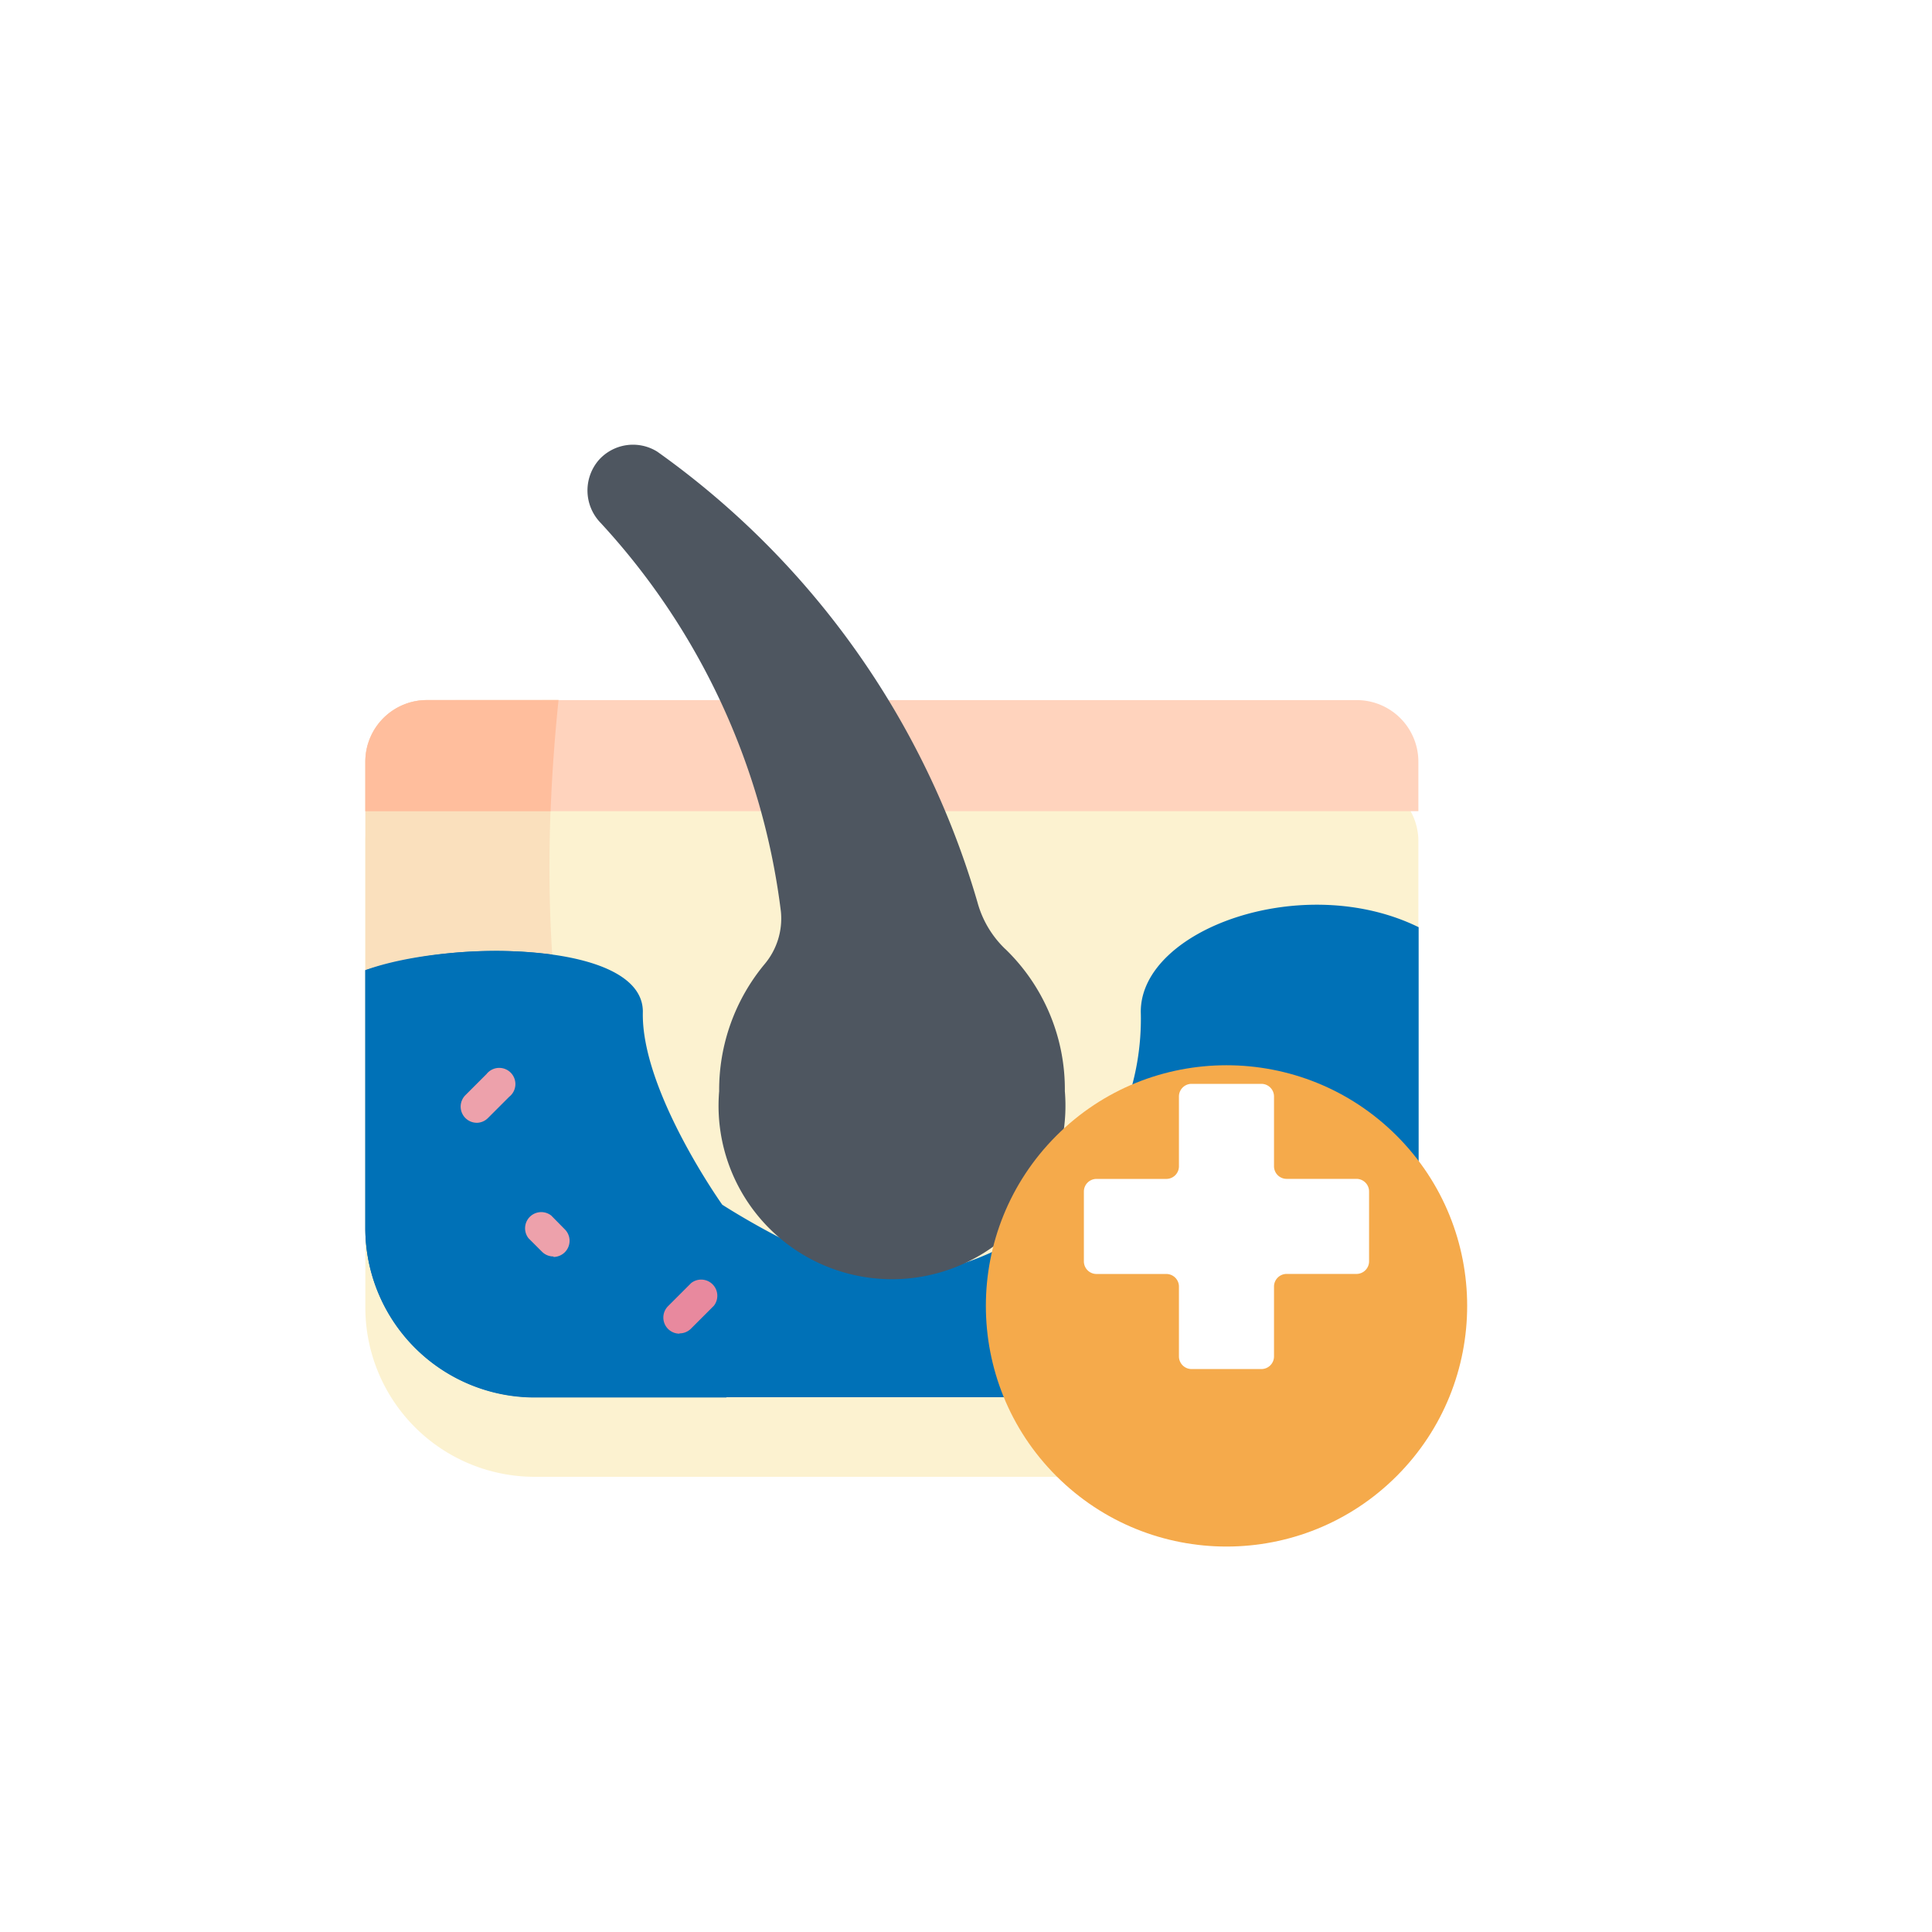 <svg xmlns="http://www.w3.org/2000/svg" xmlns:xlink="http://www.w3.org/1999/xlink" width="73" height="73" viewBox="0 0 73 73"><defs><style>.a{fill:#fff;}.b{fill:#fcf2d0;}.c{fill:#fae0bd;}.d{fill:#ffd3bd;}.e{fill:#ffbe9d;}.f{fill:#0071b7;}.g{fill:#eda1ab;}.h{fill:#e8899e;}.i{fill:#4e5660;}.j{fill:#f5aa4b;}.k{filter:url(#e);}.l{filter:url(#c);}.m{filter:url(#a);}</style><filter id="a" x="4.804" y="20.452" width="57.789" height="44.348" filterUnits="userSpaceOnUse"><feOffset dy="3" input="SourceAlpha"/><feGaussianBlur stdDeviation="3" result="b"/><feFlood flood-opacity="0.161"/><feComposite operator="in" in2="b"/><feComposite in="SourceGraphic"/></filter><filter id="c" x="13.189" y="7.802" width="36.06" height="49.535" filterUnits="userSpaceOnUse"><feOffset dy="3" input="SourceAlpha"/><feGaussianBlur stdDeviation="3" result="d"/><feFlood flood-opacity="0.161"/><feComposite operator="in" in2="d"/><feComposite in="SourceGraphic"/></filter><filter id="e" x="24.478" y="27.481" width="43.718" height="43.718" filterUnits="userSpaceOnUse"><feOffset dy="3" input="SourceAlpha"/><feGaussianBlur stdDeviation="3" result="f"/><feFlood flood-opacity="0.161"/><feComposite operator="in" in2="f"/><feComposite in="SourceGraphic"/></filter></defs><g transform="translate(-1034 -506)"><circle class="a" cx="36.5" cy="36.5" r="36.5" transform="translate(1034 506)"/><g transform="translate(1047.804 519.803)"><g class="m" transform="matrix(1, 0, 0, 1, -13.8, -13.8)"><path class="b" d="M33.391,181.918H6.4a6.4,6.4,0,0,1-6.4-6.4V157.9a2.329,2.329,0,0,1,2.329-2.329H37.46a2.329,2.329,0,0,1,2.329,2.329v17.619a6.4,6.4,0,0,1-6.4,6.4Z" transform="translate(13.8 -129.12)"/></g><path class="c" d="M2.329,155.571A2.329,2.329,0,0,0,0,157.9V175.52a6.4,6.4,0,0,0,6.4,6.4h7.25C8.686,178.206,5.952,168.4,7.3,155.568Z" transform="translate(0 -142.923)"/><path class="d" d="M39.794,159.769H0V157.9a2.329,2.329,0,0,1,2.329-2.329H37.46a2.329,2.329,0,0,1,2.329,2.329v1.87Z" transform="translate(0 -142.921)"/><path class="e" d="M0,157.9v1.87H7q.077-2.038.3-4.2H2.331A2.329,2.329,0,0,0,0,157.9Z" transform="translate(0 -142.921)"/><path class="f" d="M29.3,254.792a9.717,9.717,0,0,1-9.407,9.981c-2.38-.075-6.407-2.688-6.407-2.688s-3.081-4.324-3-7.293c0-2.695-7.314-2.727-10.487-1.568v9.746a6.4,6.4,0,0,0,6.4,6.389h27a6.4,6.4,0,0,0,6.4-6.4V251.6C35.45,249.462,29.3,251.668,29.3,254.792Z" transform="translate(0 -230.369)"/><path class="f" d="M7.064,272.3A16.8,16.8,0,0,0,0,272.887v9.746a6.4,6.4,0,0,0,6.4,6.4h7.25C10.017,286.314,7.58,280.336,7.064,272.3Z" transform="translate(0 -250.032)"/><g transform="translate(3.601 26.549)"><path class="g" d="M44.875,329.264a.611.611,0,0,1-.431-1.041l.8-.8a.611.611,0,1,1,.858.858l-.8.8a.607.607,0,0,1-.427.184Z" transform="translate(-44.266 -327.192)"/><path class="g" d="M74.636,394.387a.609.609,0,0,1-.43-.172l-.515-.515a.611.611,0,0,1,.858-.858l.515.523a.611.611,0,0,1-.431,1.041Z" transform="translate(-71.125 -387.264)"/><path class="h" d="M139.1,426.364a.609.609,0,0,1-.431-1.041l.871-.871a.611.611,0,0,1,.858.858l-.871.871a.609.609,0,0,1-.431.172Z" transform="translate(-130.83 -416.324)"/></g><g class="l" transform="matrix(1, 0, 0, 1, -13.8, -13.8)"><path class="i" d="M118.918,19.054a3.832,3.832,0,0,1-1.048-1.762A31.755,31.755,0,0,0,105.774.265a1.731,1.731,0,0,0-2.221.324,1.758,1.758,0,0,0,.072,2.359,26.4,26.4,0,0,1,6.818,14.7,2.679,2.679,0,0,1-.619,1.981,7.436,7.436,0,0,0-1.715,4.8,6.554,6.554,0,1,0,13.062,0,7.362,7.362,0,0,0-2.252-5.376Z" transform="translate(-80.94 13.8)"/></g><g class="k" transform="matrix(1, 0, 0, 1, -13.8, -13.8)"><circle class="j" cx="9.093" cy="9.093" r="9.093" transform="translate(33.48 46.34) rotate(-45)"/></g><path class="a" d="M341.1,337.03v-2.638a.477.477,0,0,0-.477-.477h-2.638a.477.477,0,0,0-.477.477v2.638a.477.477,0,0,1-.477.477h-2.638a.477.477,0,0,0-.477.477v2.638a.477.477,0,0,0,.477.477h2.638a.477.477,0,0,1,.477.477v2.638a.477.477,0,0,0,.477.477h2.638a.477.477,0,0,0,.477-.477v-2.64a.477.477,0,0,1,.477-.477h2.638a.477.477,0,0,0,.477-.477v-2.638a.477.477,0,0,0-.477-.477h-2.635a.477.477,0,0,1-.48-.475Z" transform="translate(-306.766 -306.765)"/></g></g></svg>